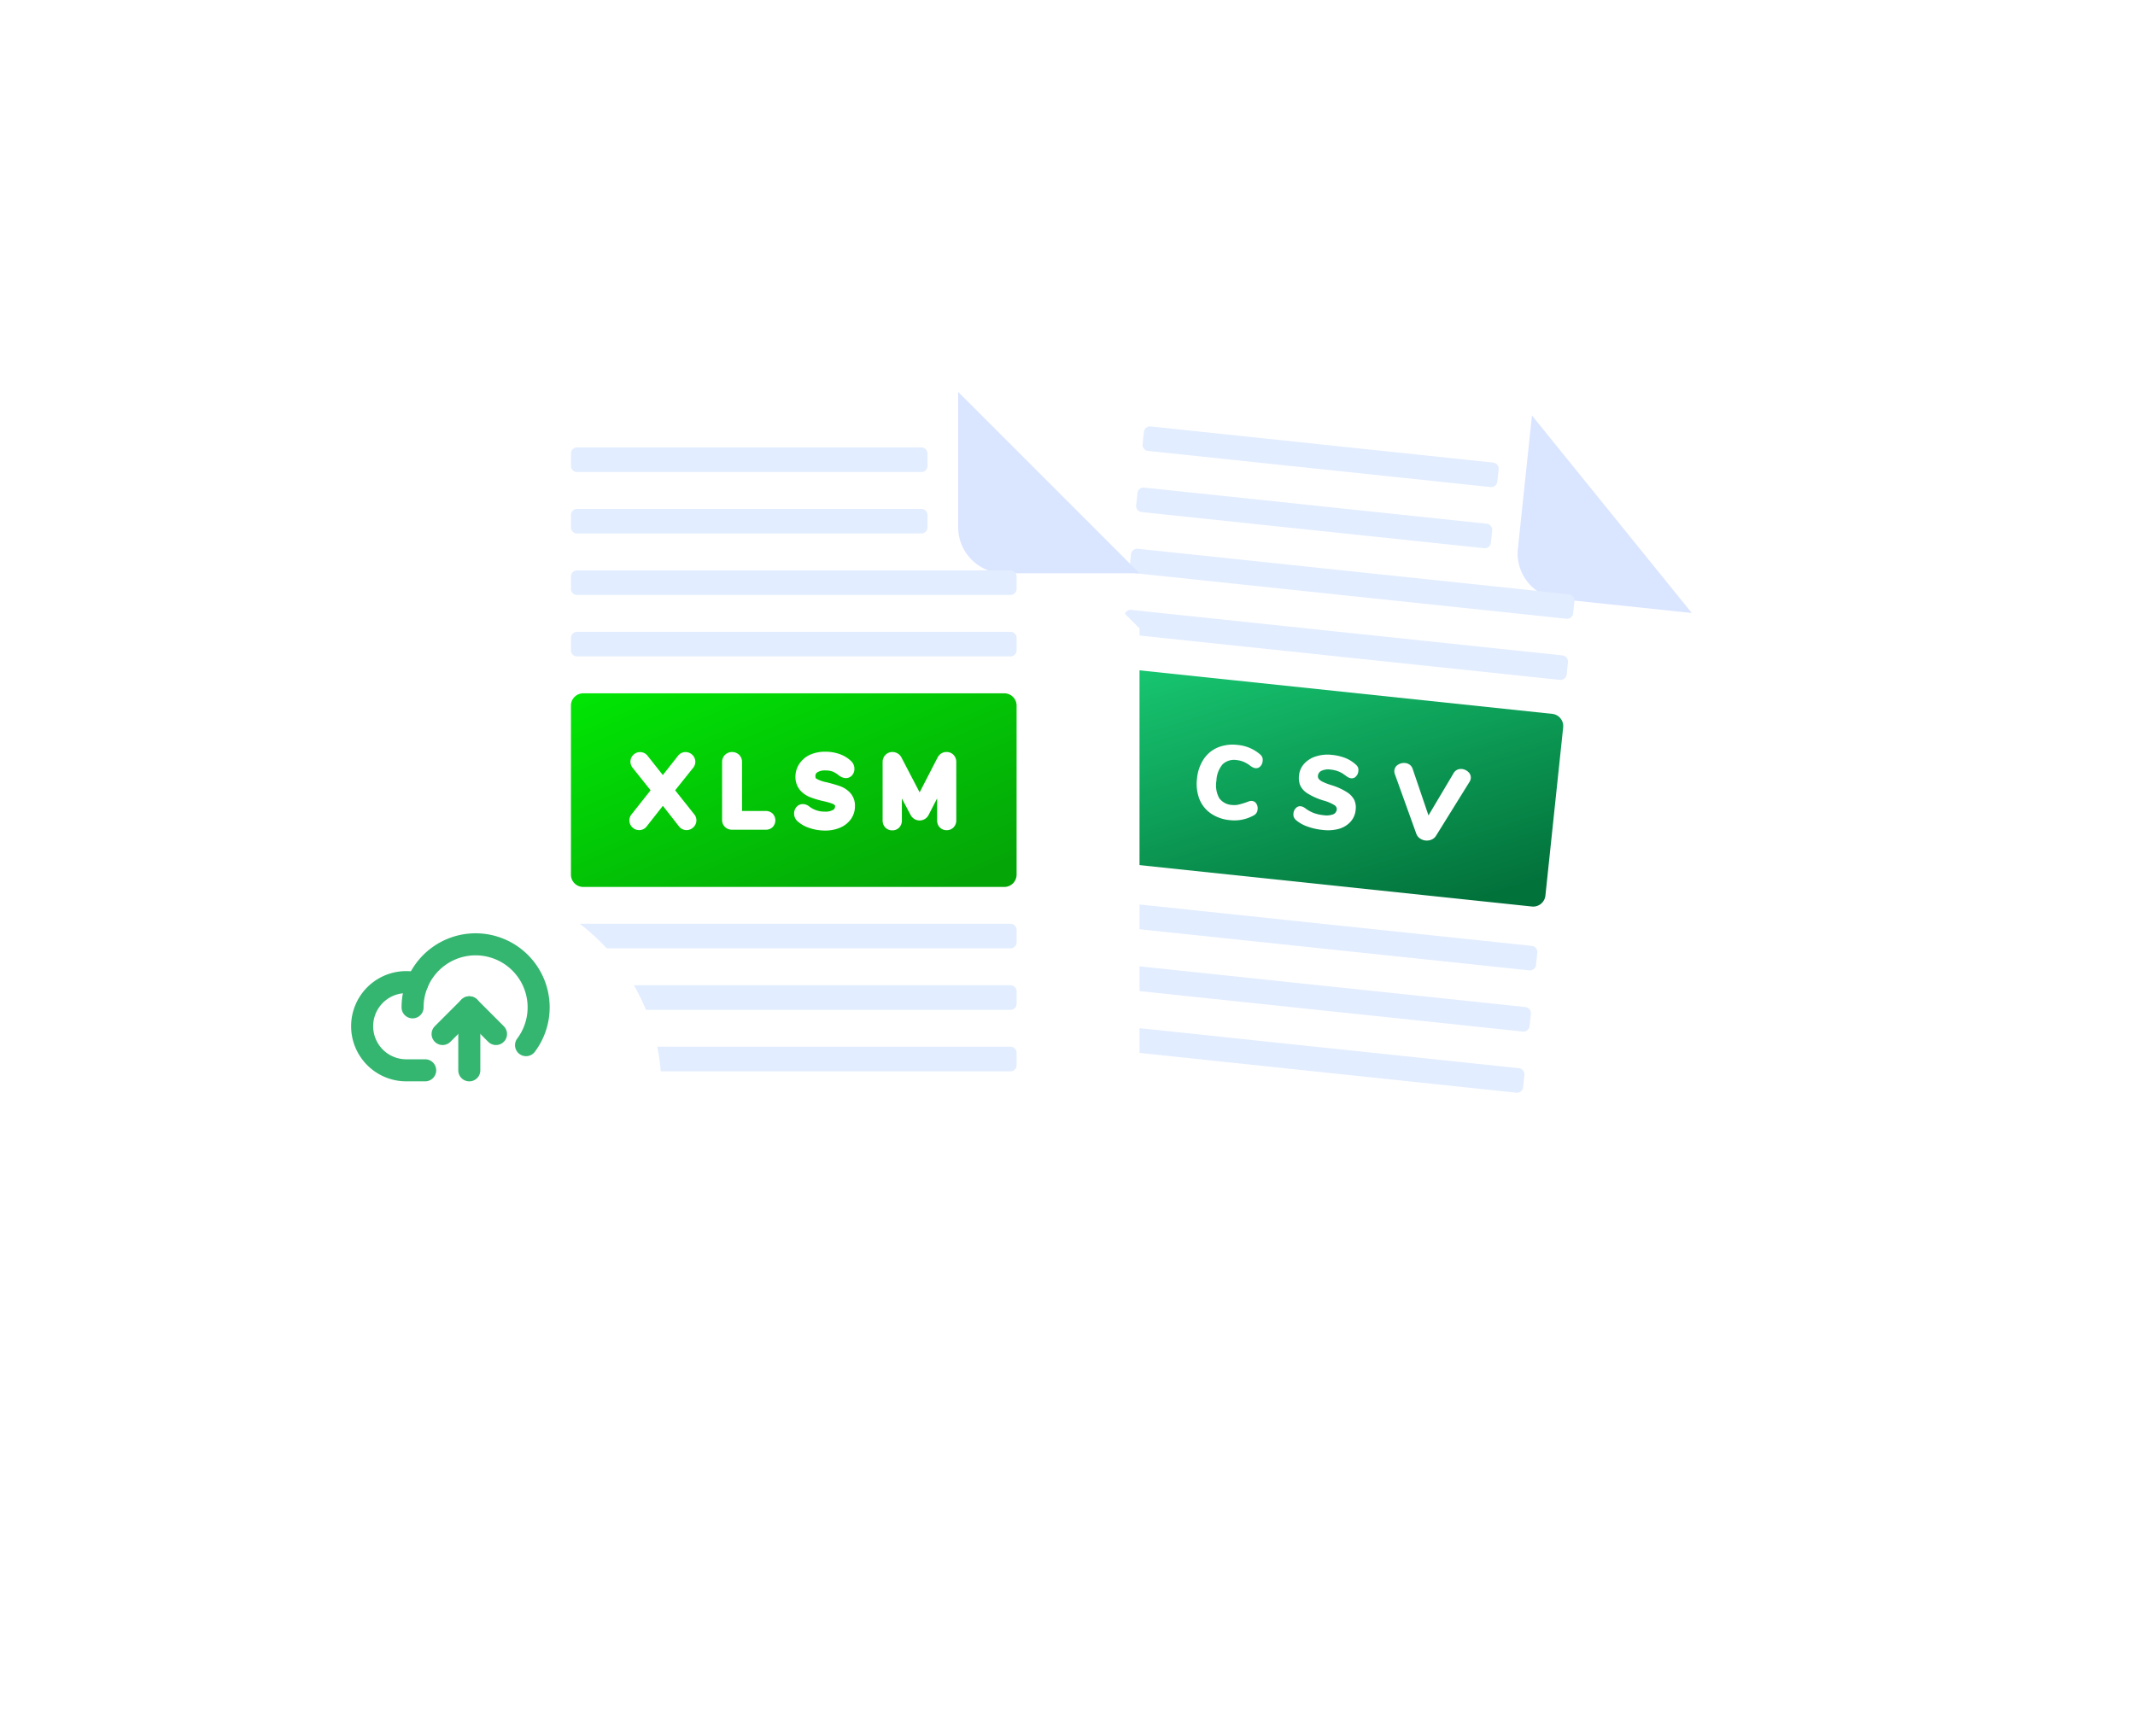 <svg xmlns="http://www.w3.org/2000/svg" xmlns:xlink="http://www.w3.org/1999/xlink" width="77.466" height="63" viewBox="0 0 77.466 63">
  <defs>
    <filter id="Path_64272" x="19.428" y="0" width="58.038" height="63" filterUnits="userSpaceOnUse">
      <feOffset dy="4" input="SourceAlpha"/>
      <feGaussianBlur stdDeviation="5" result="blur"/>
      <feFlood flood-color="#b6caec" flood-opacity="0.231"/>
      <feComposite operator="in" in2="blur"/>
      <feComposite in="SourceGraphic"/>
    </filter>
    <filter id="Path_64261" x="49.234" y="8.923" width="19.231" height="19.231" filterUnits="userSpaceOnUse">
      <feOffset dy="2" input="SourceAlpha"/>
      <feGaussianBlur stdDeviation="2" result="blur-2"/>
      <feFlood flood-color="#b6c9f3" flood-opacity="0.239"/>
      <feComposite operator="in" in2="blur-2"/>
      <feComposite in="SourceGraphic"/>
    </filter>
    <linearGradient id="linear-gradient" x1="0.017" y1="0.014" x2="0.91" y2="0.93" gradientUnits="objectBoundingBox">
      <stop offset="0" stop-color="#17c670"/>
      <stop offset="1" stop-color="#02723b"/>
    </linearGradient>
    <filter id="Path_64272-2" x="1.366" y="1.222" width="54.981" height="60.556" filterUnits="userSpaceOnUse">
      <feOffset dy="4" input="SourceAlpha"/>
      <feGaussianBlur stdDeviation="5" result="blur-3"/>
      <feFlood flood-color="#b6caec" flood-opacity="0.231"/>
      <feComposite operator="in" in2="blur-3"/>
      <feComposite in="SourceGraphic"/>
    </filter>
    <filter id="Path_64261-2" x="28.767" y="8.222" width="18.58" height="18.58" filterUnits="userSpaceOnUse">
      <feOffset dy="2" input="SourceAlpha"/>
      <feGaussianBlur stdDeviation="2" result="blur-4"/>
      <feFlood flood-color="#b6c9f3" flood-opacity="0.239"/>
      <feComposite operator="in" in2="blur-4"/>
      <feComposite in="SourceGraphic"/>
    </filter>
    <linearGradient id="linear-gradient-2" x1="0.017" y1="0.014" x2="0.91" y2="0.93" gradientUnits="objectBoundingBox">
      <stop offset="0" stop-color="#01e504"/>
      <stop offset="1" stop-color="#04a607"/>
    </linearGradient>
    <filter id="Ellipse_1182" x="0" y="23" width="33" height="33" filterUnits="userSpaceOnUse">
      <feOffset dy="3" input="SourceAlpha"/>
      <feGaussianBlur stdDeviation="3" result="blur-5"/>
      <feFlood flood-color="#35b670" flood-opacity="0.2"/>
      <feComposite operator="in" in2="blur-5"/>
      <feComposite in="SourceGraphic"/>
    </filter>
  </defs>
  <g id="ic_bulk_upload" transform="translate(-887 -356)">
    <g id="Group_79958" data-name="Group 79958" transform="translate(903.366 367)">
      <g id="Group_79956" data-name="Group 79956" transform="matrix(0.995, 0.105, -0.105, 0.995, 21.256, 0)">
        <g transform="matrix(0.99, -0.1, 0.1, 0.99, -38.57, -7.01)" filter="url(#Path_64272)">
          <path id="Path_64272-3" data-name="Path 64272" d="M22.527,30.556H2.453A2.453,2.453,0,0,1,0,28.1V2.453A2.453,2.453,0,0,1,2.453,0H18.4L24.98,6.58V28.1a2.453,2.453,0,0,1-2.453,2.453Z" transform="matrix(0.99, 0.1, -0.1, 0.99, 37.62, 11)" fill="#fff"/>
        </g>
        <g transform="matrix(0.99, -0.1, 0.1, 0.99, -38.57, -7.01)" filter="url(#Path_64261)">
          <path id="Path_64261-3" data-name="Path 64261" d="M3.569,6.58h-1.9A1.673,1.673,0,0,1,0,4.907V0L6.58,6.58H3.569Z" transform="matrix(0.99, 0.1, -0.1, 0.99, 55.92, 12.92)" fill="#dae5ff"/>
        </g>
        <g id="Group_79953" data-name="Group 79953" transform="translate(4.35 4.015)">
          <path id="Path_64267" data-name="Path 64267" d="M.223,0H15.947a.223.223,0,0,1,.223.223V.669a.223.223,0,0,1-.223.223H.223A.223.223,0,0,1,0,.669V.223A.223.223,0,0,1,.223,0Z" transform="translate(0 21.746)" fill="#e2edff"/>
          <path id="Path_64266" data-name="Path 64266" d="M.223,0H15.947a.223.223,0,0,1,.223.223V.669a.223.223,0,0,1-.223.223H.223A.223.223,0,0,1,0,.669V.223A.223.223,0,0,1,.223,0Z" transform="translate(0 19.516)" fill="#e2edff"/>
          <path id="Path_64265" data-name="Path 64265" d="M.223,0H15.947a.223.223,0,0,1,.223.223V.669a.223.223,0,0,1-.223.223H.223A.223.223,0,0,1,0,.669V.223A.223.223,0,0,1,.223,0Z" transform="translate(0 17.285)" fill="#e2edff"/>
          <g id="Group_79952" data-name="Group 79952" transform="translate(0.075 8.838)">
            <path id="Path_64264" data-name="Path 64264" d="M.446,0H15.724a.446.446,0,0,1,.446.446V6.58a.446.446,0,0,1-.446.446H.446A.446.446,0,0,1,0,6.58V.446A.446.446,0,0,1,.446,0Z" transform="translate(0 0)" fill="url(#linear-gradient)"/>
            <path id="Path_64273" data-name="Path 64273" d="M1.335,2.742a1.43,1.43,0,0,1-.7-.167A1.149,1.149,0,0,1,.165,2.1,1.532,1.532,0,0,1,0,1.369,1.523,1.523,0,0,1,.165.645,1.149,1.149,0,0,1,.631.167,1.43,1.43,0,0,1,1.335,0a1.441,1.441,0,0,1,.846.254.3.3,0,0,1,.093.1A.288.288,0,0,1,2.3.489a.305.305,0,0,1-.066.2A.2.2,0,0,1,2.075.77a.29.29,0,0,1-.1-.017A.615.615,0,0,1,1.866.7a1.076,1.076,0,0,0-.25-.114A.866.866,0,0,0,1.373.55a.609.609,0,0,0-.5.2.964.964,0,0,0-.165.616.971.971,0,0,0,.165.62.609.609,0,0,0,.5.2.68.68,0,0,0,.22-.036q.106-.036.273-.112.08-.042.118-.057a.245.245,0,0,1,.091-.015.2.2,0,0,1,.161.082.305.305,0,0,1,.066.2.258.258,0,0,1-.121.235A1.441,1.441,0,0,1,1.335,2.742Zm3.387,0a2.271,2.271,0,0,1-.563-.066,1.292,1.292,0,0,1-.427-.184.329.329,0,0,1-.093-.1.288.288,0,0,1-.028-.137.3.3,0,0,1,.068-.2.2.2,0,0,1,.159-.083.3.3,0,0,1,.095.015.588.588,0,0,1,.114.057,1.24,1.24,0,0,0,.309.125,1.451,1.451,0,0,0,.347.038.7.7,0,0,0,.339-.066.212.212,0,0,0,.116-.2A.178.178,0,0,0,5.05,1.8a1.527,1.527,0,0,0-.411-.123,2.393,2.393,0,0,1-.588-.19.7.7,0,0,1-.3-.26A.721.721,0,0,1,3.667.861a.728.728,0,0,1,.144-.44.96.96,0,0,1,.4-.309A1.384,1.384,0,0,1,4.775,0a1.827,1.827,0,0,1,.493.061,1.238,1.238,0,0,1,.394.19.308.308,0,0,1,.1.1.29.29,0,0,1,.028.135.307.307,0,0,1-.066.2A.2.2,0,0,1,5.564.77.3.3,0,0,1,5.473.757.62.62,0,0,1,5.355.7L5.247.639A.875.875,0,0,0,5.038.563a1.121,1.121,0,0,0-.26-.028.578.578,0,0,0-.311.074A.223.223,0,0,0,4.35.8a.167.167,0,0,0,.042.118.421.421,0,0,0,.155.089,2.271,2.271,0,0,0,.338.089,2.263,2.263,0,0,1,.573.192.732.732,0,0,1,.3.26A.674.674,0,0,1,5.84,1.9a.728.728,0,0,1-.14.442.9.9,0,0,1-.393.3A1.525,1.525,0,0,1,4.722,2.742ZM9.231.2A.3.3,0,0,1,9.349.061.318.318,0,0,1,9.515.015.387.387,0,0,1,9.762.1a.269.269,0,0,1,.11.22.3.3,0,0,1-.034.133l-1,2.067a.35.35,0,0,1-.148.157.438.438,0,0,1-.425,0,.35.35,0,0,1-.148-.157l-1-2.067a.293.293,0,0,1-.03-.133A.268.268,0,0,1,7.2.1.4.4,0,0,1,7.452.015a.328.328,0,0,1,.169.046A.3.3,0,0,1,7.741.2l.747,1.616Z" transform="translate(3.16 2.318)" fill="#fff"/>
          </g>
          <path id="Path_64271" data-name="Path 64271" d="M.223,0H15.947a.223.223,0,0,1,.223.223V.669a.223.223,0,0,1-.223.223H.223A.223.223,0,0,1,0,.669V.223A.223.223,0,0,1,.223,0Z" transform="translate(0 6.691)" fill="#e2edff"/>
          <path id="Path_64270" data-name="Path 64270" d="M.223,0H15.947a.223.223,0,0,1,.223.223V.669a.223.223,0,0,1-.223.223H.223A.223.223,0,0,1,0,.669V.223A.223.223,0,0,1,.223,0Z" transform="translate(0 4.461)" fill="#e2edff"/>
          <path id="Path_64269" data-name="Path 64269" d="M.223,0h12.49a.223.223,0,0,1,.223.223V.669a.223.223,0,0,1-.223.223H.223A.223.223,0,0,1,0,.669V.223A.223.223,0,0,1,.223,0Z" transform="translate(0 2.23)" fill="#e2edff"/>
          <path id="Path_64268" data-name="Path 64268" d="M.223,0h12.49a.223.223,0,0,1,.223.223V.669a.223.223,0,0,1-.223.223H.223A.223.223,0,0,1,0,.669V.223A.223.223,0,0,1,.223,0Z" transform="translate(0 0)" fill="#e2edff"/>
        </g>
      </g>
      <g id="Group_79957" data-name="Group 79957" transform="translate(0 1.222)">
        <g transform="matrix(1, 0, 0, 1, -16.37, -12.22)" filter="url(#Path_64272-2)">
          <path id="Path_64272-4" data-name="Path 64272" d="M22.527,30.556H2.453A2.453,2.453,0,0,1,0,28.1V2.453A2.453,2.453,0,0,1,2.453,0H18.4l6.58,6.58V28.1a2.453,2.453,0,0,1-2.453,2.453Z" transform="translate(16.37 12.22)" fill="#fff"/>
        </g>
        <g transform="matrix(1, 0, 0, 1, -16.37, -12.22)" filter="url(#Path_64261-2)">
          <path id="Path_64261-4" data-name="Path 64261" d="M3.569,6.58h-1.9A1.673,1.673,0,0,1,0,4.907V0L6.58,6.58H3.569Z" transform="translate(34.77 12.22)" fill="#dae5ff"/>
        </g>
        <g id="Group_79953-2" data-name="Group 79953" transform="translate(4.35 4.015)">
          <path id="Path_64267-2" data-name="Path 64267" d="M.223,0H15.947a.223.223,0,0,1,.223.223V.669a.223.223,0,0,1-.223.223H.223A.223.223,0,0,1,0,.669V.223A.223.223,0,0,1,.223,0Z" transform="translate(0 21.746)" fill="#e2edff"/>
          <path id="Path_64266-2" data-name="Path 64266" d="M.223,0H15.947a.223.223,0,0,1,.223.223V.669a.223.223,0,0,1-.223.223H.223A.223.223,0,0,1,0,.669V.223A.223.223,0,0,1,.223,0Z" transform="translate(0 19.516)" fill="#e2edff"/>
          <path id="Path_64265-2" data-name="Path 64265" d="M.223,0H15.947a.223.223,0,0,1,.223.223V.669a.223.223,0,0,1-.223.223H.223A.223.223,0,0,1,0,.669V.223A.223.223,0,0,1,.223,0Z" transform="translate(0 17.285)" fill="#e2edff"/>
          <g id="Group_79952-2" data-name="Group 79952" transform="translate(0 8.922)">
            <path id="Path_64264-2" data-name="Path 64264" d="M.446,0H15.724a.446.446,0,0,1,.446.446V6.58a.446.446,0,0,1-.446.446H.446A.446.446,0,0,1,0,6.58V.446A.446.446,0,0,1,.446,0Z" fill="url(#linear-gradient-2)"/>
            <path id="Path_64263" data-name="Path 64263" d="M6.549,2.772A1.2,1.2,0,0,1,6.1,2.521h0a.374.374,0,0,1-.121-.28.355.355,0,0,1,.072-.217A.3.3,0,0,1,6.293,1.9a.378.378,0,0,1,.226.08l0,0a.9.9,0,0,0,.573.194.556.556,0,0,0,.312-.069.142.142,0,0,0,.061-.133c0-.023,0-.028-.007-.03a.317.317,0,0,0-.114-.065,2.736,2.736,0,0,0-.3-.083,3.346,3.346,0,0,1-.483-.144.924.924,0,0,1-.373-.265.734.734,0,0,1-.16-.484A.828.828,0,0,1,6.182.421.926.926,0,0,1,6.58.1,1.333,1.333,0,0,1,7.116,0a1.522,1.522,0,0,1,.511.085,1.142,1.142,0,0,1,.421.256l0,0a.382.382,0,0,1,.119.275A.355.355,0,0,1,8.1.835a.3.3,0,0,1-.241.123.41.41,0,0,1-.213-.07L7.629.88,7.617.871A.927.927,0,0,0,7.374.719.738.738,0,0,0,7.116.68a.508.508,0,0,0-.3.071A.158.158,0,0,0,6.753.9c0,.057.018.069.035.079a1.136,1.136,0,0,0,.346.125h0a5.179,5.179,0,0,1,.5.142.941.941,0,0,1,.378.244.684.684,0,0,1,.175.483.8.8,0,0,1-.151.479.93.93,0,0,1-.4.309,1.374,1.374,0,0,1-.539.1A1.756,1.756,0,0,1,6.549,2.772Zm4.7-.042a.369.369,0,0,1-.08-.238v-.8l-.3.583a.368.368,0,0,1-.336.22.374.374,0,0,1-.335-.216l-.309-.582v.8a.363.363,0,0,1-.086.243.338.338,0,0,1-.261.114.343.343,0,0,1-.259-.11.36.36,0,0,1-.092-.247V.374a.362.362,0,0,1,.1-.256A.351.351,0,0,1,9.551.01a.372.372,0,0,1,.332.217l.651,1.248L11.176.229a.406.406,0,0,1,.131-.158.355.355,0,0,1,.2-.061.345.345,0,0,1,.263.111.365.365,0,0,1,.093.252V2.491a.36.36,0,0,1-.091.247.344.344,0,0,1-.259.11A.332.332,0,0,1,11.252,2.73Zm-9.435,0L1.811,2.72l-.593-.757-.59.75a.34.34,0,0,1-.272.132.349.349,0,0,1-.245-.1.347.347,0,0,1-.027-.476L.772,1.4.126.59A.347.347,0,0,1,.041.36.341.341,0,0,1,.148.112.345.345,0,0,1,.662.147h0l.554.7.552-.7A.343.343,0,0,1,2.041.013a.349.349,0,0,1,.245.1.348.348,0,0,1,.109.253A.338.338,0,0,1,2.312.59L1.663,1.4l.686.863a.345.345,0,0,1-.027.482.356.356,0,0,1-.244.1A.348.348,0,0,1,1.817,2.727Zm1.91.1a.358.358,0,0,1-.246-.093.343.343,0,0,1-.111-.257V.374a.362.362,0,0,1,.1-.256.372.372,0,0,1,.523,0,.362.362,0,0,1,.1.256V2.151h.858a.354.354,0,0,1,.243.087.351.351,0,0,1,0,.506.354.354,0,0,1-.243.087Z" transform="translate(2.118 2.119)" fill="#fff"/>
          </g>
          <path id="Path_64271-2" data-name="Path 64271" d="M.223,0H15.947a.223.223,0,0,1,.223.223V.669a.223.223,0,0,1-.223.223H.223A.223.223,0,0,1,0,.669V.223A.223.223,0,0,1,.223,0Z" transform="translate(0 6.691)" fill="#e2edff"/>
          <path id="Path_64270-2" data-name="Path 64270" d="M.223,0H15.947a.223.223,0,0,1,.223.223V.669a.223.223,0,0,1-.223.223H.223A.223.223,0,0,1,0,.669V.223A.223.223,0,0,1,.223,0Z" transform="translate(0 4.461)" fill="#e2edff"/>
          <path id="Path_64269-2" data-name="Path 64269" d="M.223,0h12.49a.223.223,0,0,1,.223.223V.669a.223.223,0,0,1-.223.223H.223A.223.223,0,0,1,0,.669V.223A.223.223,0,0,1,.223,0Z" transform="translate(0 2.23)" fill="#e2edff"/>
          <path id="Path_64268-2" data-name="Path 64268" d="M.223,0h12.49a.223.223,0,0,1,.223.223V.669a.223.223,0,0,1-.223.223H.223A.223.223,0,0,1,0,.669V.223A.223.223,0,0,1,.223,0Z" transform="translate(0 0)" fill="#e2edff"/>
        </g>
      </g>
    </g>
    <g id="Group_79959" data-name="Group 79959" transform="translate(896 385.185)">
      <g transform="matrix(1, 0, 0, 1, -9, -29.19)" filter="url(#Ellipse_1182)">
        <circle id="Ellipse_1182-2" data-name="Ellipse 1182" cx="7.5" cy="7.5" r="7.5" transform="translate(9 29)" fill="#fff"/>
      </g>
      <g id="cloud-arrow-up_3_" data-name="cloud-arrow-up (3)" transform="translate(3.683 3.683)">
        <rect id="Rectangle_147703" data-name="Rectangle 147703" width="7" height="7" transform="translate(0.317 0.132)" fill="none"/>
        <path id="Path_64252" data-name="Path 64252" d="M18.287,99.2H17.6a1.6,1.6,0,1,1,0-3.2,1.643,1.643,0,0,1,.4.049" transform="translate(-15.543 -93.229)" fill="none" stroke="#35b670" stroke-linecap="round" stroke-linejoin="round" stroke-width="0.8"/>
        <path id="Path_64253" data-name="Path 64253" d="M80,50.282a2.287,2.287,0,1,1,4.117,1.372" transform="translate(-77.713 -46.596)" fill="none" stroke="#35b670" stroke-linecap="round" stroke-linejoin="round" stroke-width="0.8"/>
        <path id="Path_64254" data-name="Path 64254" d="M118.1,128.969l.969-.969.969.969" transform="translate(-114.724 -124.315)" fill="none" stroke="#35b670" stroke-linecap="round" stroke-linejoin="round" stroke-width="0.8"/>
        <path id="Path_64255" data-name="Path 64255" d="M0,2.287V0" transform="translate(4.345 3.685)" fill="none" stroke="#35b670" stroke-linecap="round" stroke-width="0.8"/>
      </g>
    </g>
  </g>
</svg>
